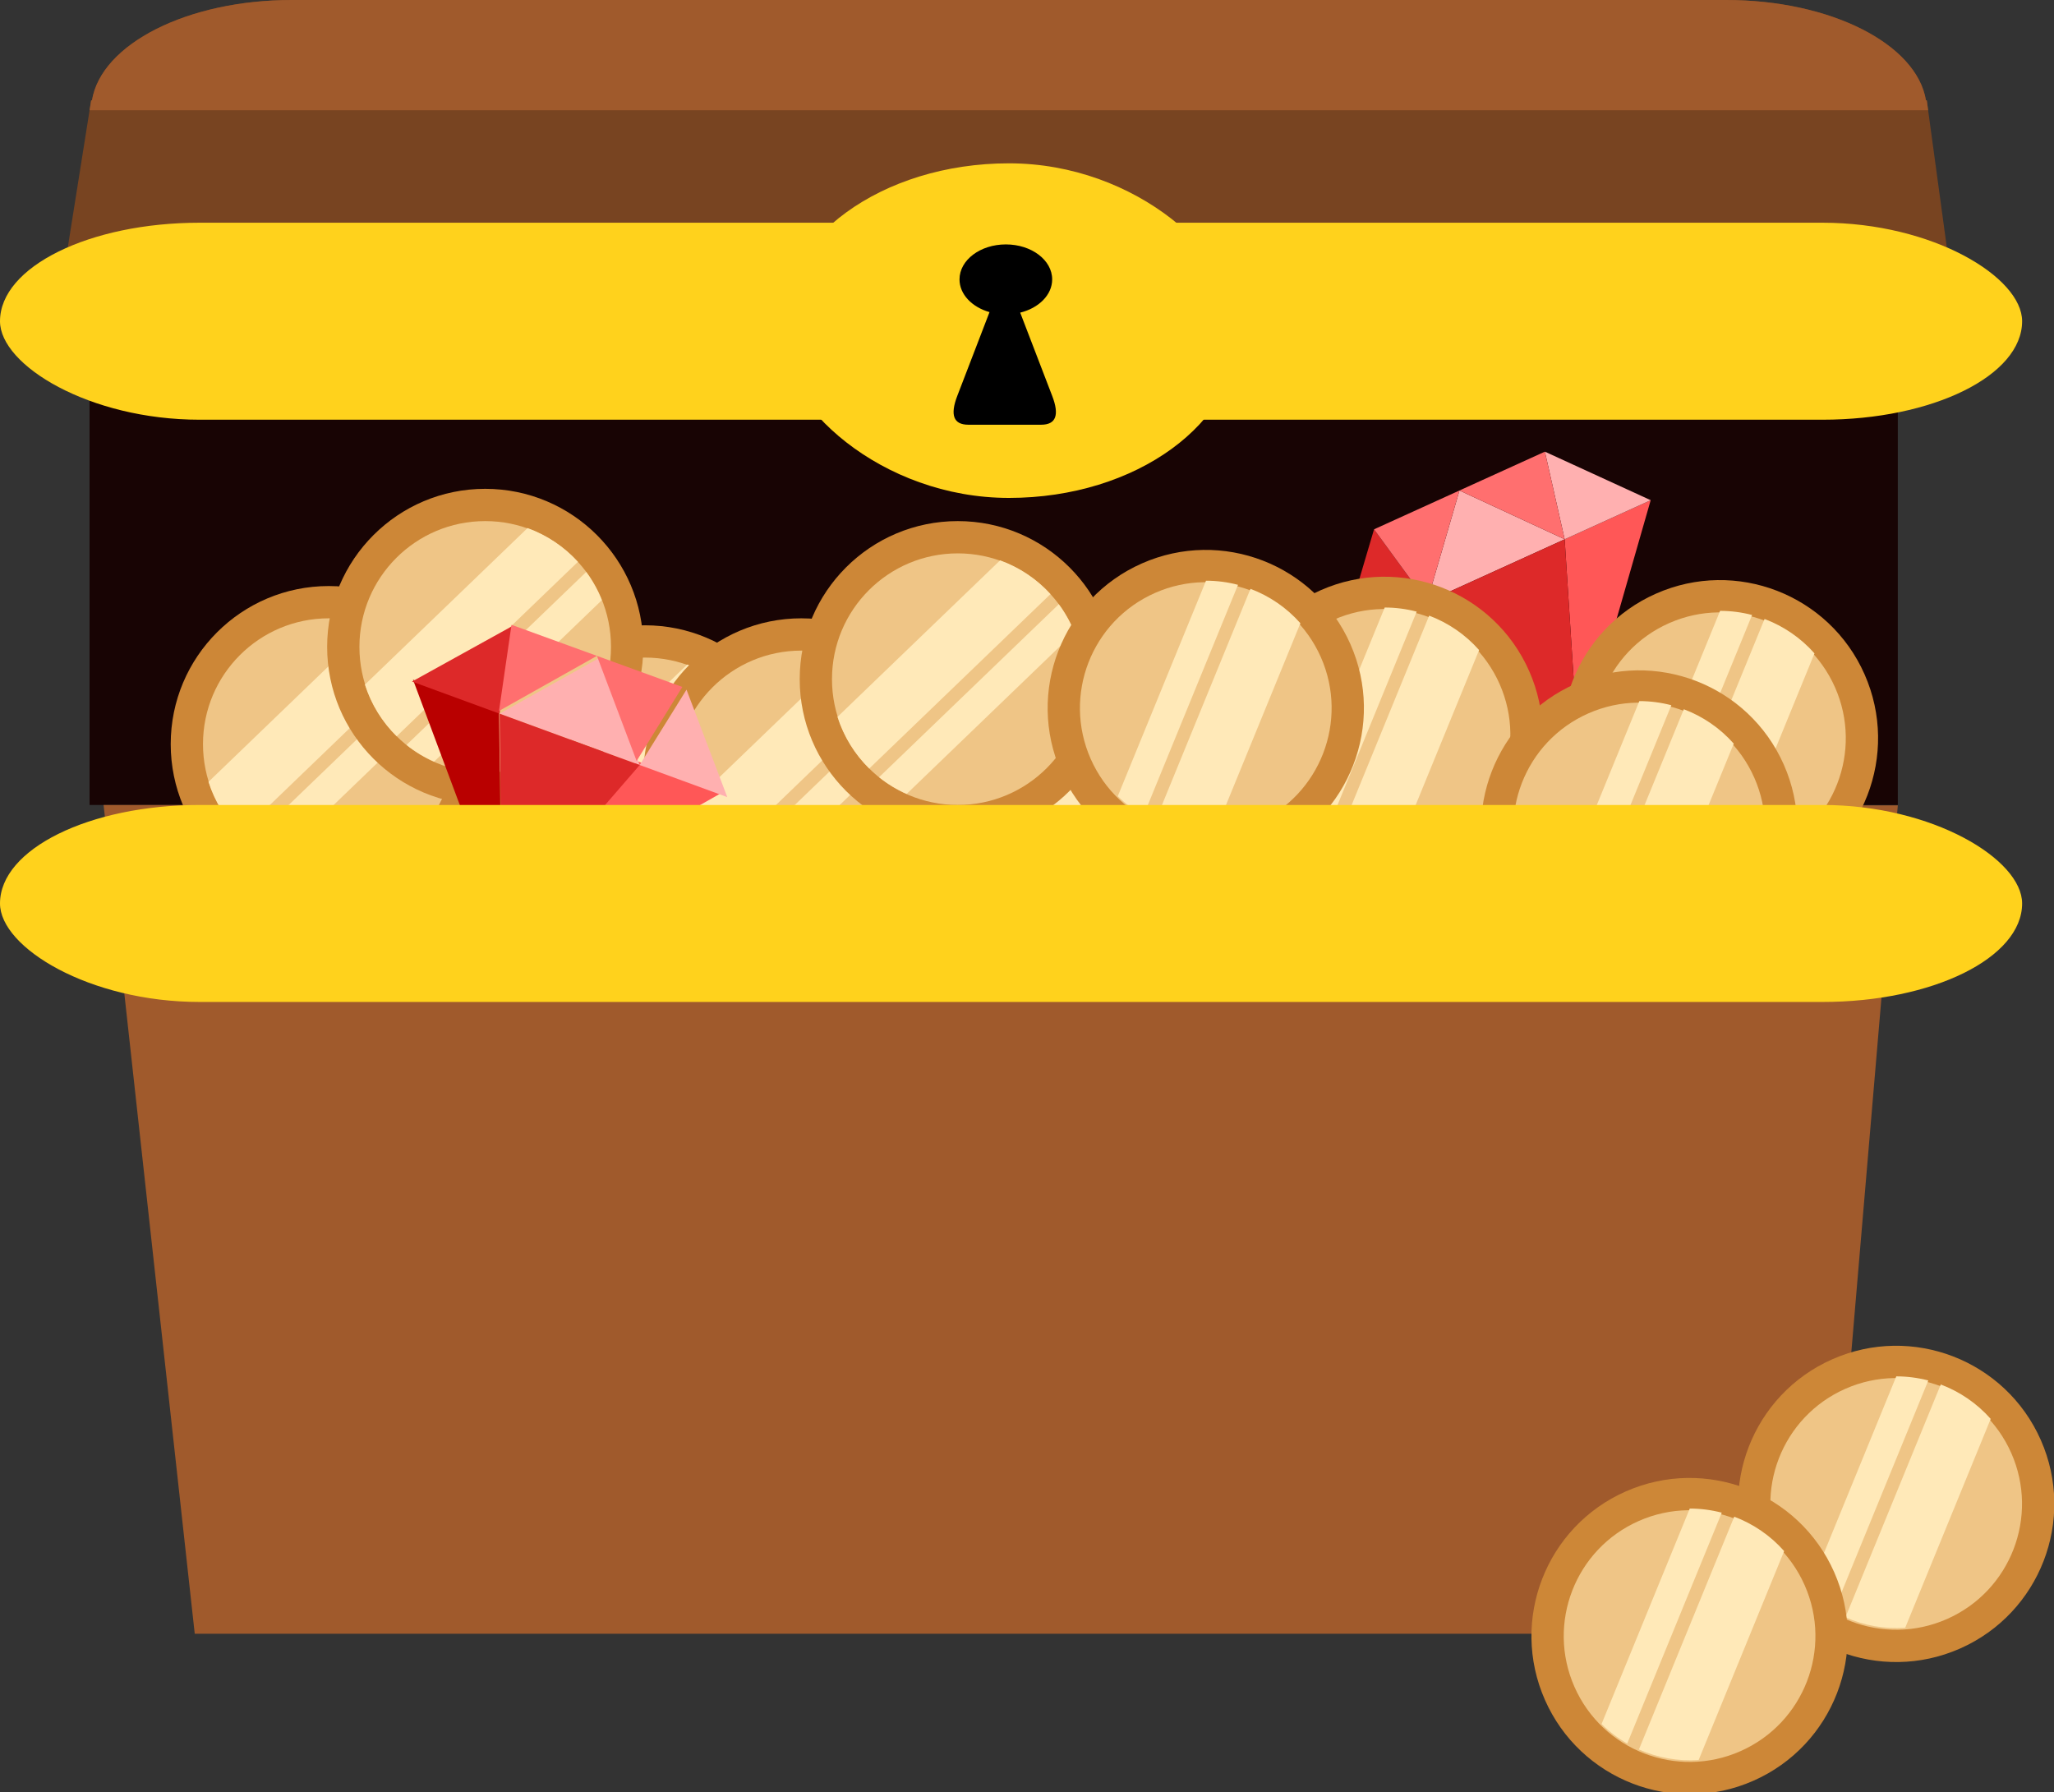 <?xml version="1.0" encoding="UTF-8" standalone="no"?>
<svg
   inkscape:version="1.1.1 (3bf5ae0d25, 2021-09-20)"
   height="59.083"
   width="67.714"
   sodipodi:docname="2023-UY_01_FullChest.svg"
   id="svg587"
   version="1.1"
   viewBox="27.96 212.682 67.714 59.083"
   xmlns:inkscape="http://www.inkscape.org/namespaces/inkscape"
   xmlns:sodipodi="http://sodipodi.sourceforge.net/DTD/sodipodi-0.dtd"
   xmlns="http://www.w3.org/2000/svg"
   xmlns:svg="http://www.w3.org/2000/svg"
   xmlns:rdf="http://www.w3.org/1999/02/22-rdf-syntax-ns#"
   xmlns:cc="http://creativecommons.org/ns#"
   xmlns:dc="http://purl.org/dc/elements/1.1/">
  <rect x="27.96" y="212.682" width="67.714" height="59.083" fill="#333333" stroke="none"/>
  <defs
     id="defs591" />
  <sodipodi:namedview
     inkscape:current-layer="svg587"
     inkscape:window-maximized="1"
     inkscape:window-y="-8"
     inkscape:window-x="-8"
     inkscape:cy="17.207792"
     inkscape:cx="34.415583"
     inkscape:zoom="7.7000003"
     fit-margin-bottom="0"
     fit-margin-right="0"
     fit-margin-left="0"
     fit-margin-top="0"
     showgrid="false"
     id="namedview589"
     inkscape:window-height="1017"
     inkscape:window-width="2048"
     inkscape:pageshadow="2"
     inkscape:pageopacity="0"
     guidetolerance="10"
     gridtolerance="10"
     objecttolerance="10"
     borderopacity="1"
     bordercolor="#666666"
     pagecolor="#ffffff"
     inkscape:pagecheckerboard="0" />
  <g
     id="g1349">
    <rect
       id="rect310"
       style="fill:#180404"
       height="17.211"
       width="59.612"
       y="222.007"
       x="30.913" />
    <path
       id="path312"
       style="font-variation-settings:normal;vector-effect:none;fill:#a05a2c;fill-opacity:1;stroke-width:1;stroke-linecap:butt;stroke-linejoin:miter;stroke-miterlimit:4;stroke-dasharray:none;stroke-dashoffset:0;stroke-opacity:1;-inkscape-stroke:none;stop-color:#000000"
       d="m 90.525,239.231 -2.322,27.308 H 34.38 l -3.005,-27.321 z" />
    <path
       id="path314"
       style="font-variation-settings:normal;vector-effect:none;fill:#784421;fill-opacity:1;stroke-width:1;stroke-linecap:butt;stroke-linejoin:miter;stroke-miterlimit:4;stroke-dasharray:none;stroke-dashoffset:0;stroke-opacity:1;-inkscape-stroke:none;stop-color:#000000"
       d="m 30.965,215.99 h 0.027 c 0.305,-1.855 3.139,-3.308 6.589,-3.308 h 47.283 c 3.451,0 6.284,1.453 6.589,3.308 h 0.027 l 0.82,6.017 H 30.009 Z" />
    <rect
       id="rect316"
       ry="6.582"
       rx="6.582"
       style="fill:#ffd21c"
       height="6.494"
       width="66.663"
       y="220.024"
       x="27.96" />
    <rect
       id="rect318"
       ry="13.669"
       rx="13.669"
       style="fill:#ffd21c"
       height="11.03"
       width="15.163"
       y="218.066"
       x="53.641" />
    <path
       id="path320"
       d="m 62.648,225.734 c 0.244,0.633 0.122,0.949 -0.364,0.949 h -2.401 c -0.486,0 -0.608,-0.316 -0.365,-0.949 l 1.063,-2.763 c -0.578,-0.165 -0.989,-0.586 -0.989,-1.079 0,-0.637 0.684,-1.153 1.528,-1.153 0.843,0 1.527,0.516 1.527,1.153 0,0.512 -0.442,0.946 -1.054,1.096 z" />
    <path
       id="path322"
       style="font-variation-settings:normal;vector-effect:none;fill:#a05a2c;fill-opacity:1;stroke-width:1;stroke-linecap:butt;stroke-linejoin:miter;stroke-miterlimit:4;stroke-dasharray:none;stroke-dashoffset:0;stroke-opacity:1;-inkscape-stroke:none;stop-color:#000000"
       d="m 30.965,215.99 h 0.027 c 0.305,-1.855 3.139,-3.308 6.589,-3.308 h 47.283 c 3.451,0 6.284,1.453 6.589,3.308 h 0.027 l 0.045,0.327 H 30.913 Z" />
    <circle
       id="circle324"
       style="fill:#cd8737;stroke-width:3px"
       r="5.211"
       cy="237.212"
       cx="38.799" />
    <circle
       id="circle326"
       style="fill:#efc586"
       r="4.147"
       cy="237.212"
       cx="38.799" />
    <path
       id="path328"
       style="mix-blend-mode:screen;fill:#ffe9b8"
       d="m 37.114,240.995 c -0.328,-0.145 -0.633,-0.33 -0.91,-0.551 l 5.925,-5.703 c 0.209,0.285 0.383,0.597 0.515,0.93 z m -1.233,-0.837 c -0.476,-0.467 -0.841,-1.05 -1.048,-1.702 l 5.361,-5.161 c 0.642,0.232 1.211,0.618 1.661,1.113 z" />
    <circle
       id="circle330"
       style="fill:#cd8737;stroke-width:3px"
       r="5.211"
       cy="238.506"
       cx="49.221" />
    <circle
       id="circle332"
       style="fill:#efc586"
       r="4.147"
       cy="238.506"
       cx="49.221" />
    <path
       id="path334"
       style="mix-blend-mode:screen;fill:#ffe9b8"
       d="m 47.536,242.289 c -0.328,-0.145 -0.633,-0.33 -0.91,-0.551 l 5.925,-5.703 c 0.209,0.285 0.383,0.597 0.515,0.93 z m -1.233,-0.837 c -0.476,-0.467 -0.841,-1.05 -1.048,-1.702 l 5.361,-5.161 c 0.642,0.232 1.211,0.618 1.661,1.113 z" />
    <circle
       id="circle336"
       style="fill:#cd8737;stroke-width:3px"
       r="5.211"
       cy="234.007"
       cx="43.956" />
    <circle
       id="circle338"
       style="fill:#efc586"
       r="4.147"
       cy="234.007"
       cx="43.956" />
    <path
       id="path340"
       style="mix-blend-mode:screen;fill:#ffe9b8"
       d="m 42.271,237.79 c -0.328,-0.145 -0.633,-0.33 -0.91,-0.551 l 5.925,-5.703 c 0.209,0.285 0.383,0.597 0.515,0.93 z m -1.233,-0.837 c -0.476,-0.467 -0.841,-1.05 -1.048,-1.702 l 5.361,-5.161 c 0.642,0.232 1.211,0.618 1.661,1.113 z" />
    <circle
       id="circle342"
       style="fill:#cd8737;stroke-width:3px"
       r="5.211"
       cy="238.276"
       cx="54.378" />
    <circle
       id="circle344"
       style="fill:#efc586"
       r="4.147"
       cy="238.276"
       cx="54.378" />
    <path
       id="path346"
       style="mix-blend-mode:screen;fill:#ffe9b8"
       d="m 52.693,242.059 c -0.328,-0.145 -0.633,-0.33 -0.91,-0.551 l 5.925,-5.703 c 0.209,0.285 0.383,0.597 0.515,0.93 z m -1.233,-0.837 c -0.476,-0.467 -0.841,-1.05 -1.048,-1.702 l 5.361,-5.161 c 0.642,0.232 1.211,0.618 1.661,1.113 z" />
    <circle
       id="circle348"
       style="fill:#cd8737;stroke-width:3px"
       r="5.211"
       cy="239.57"
       cx="64.8" />
    <circle
       id="circle350"
       style="fill:#efc586"
       r="4.147"
       cy="239.57"
       cx="64.8" />
    <path
       id="path352"
       style="mix-blend-mode:screen;fill:#ffe9b8"
       d="m 63.115,243.353 c -0.328,-0.145 -0.633,-0.33 -0.91,-0.551 l 5.925,-5.703 c 0.209,0.285 0.383,0.597 0.515,0.93 z m -1.233,-0.837 c -0.476,-0.467 -0.841,-1.05 -1.048,-1.702 l 5.361,-5.161 c 0.642,0.232 1.211,0.618 1.661,1.113 z" />
    <circle
       id="circle354"
       style="fill:#cd8737;stroke-width:3px"
       r="5.211"
       cy="235.071"
       cx="59.535" />
    <circle
       id="circle356"
       style="fill:#efc586"
       r="4.147"
       cy="235.071"
       cx="59.535" />
    <path
       id="path358"
       style="mix-blend-mode:screen;fill:#ffe9b8"
       d="m 57.85,238.854 c -0.328,-0.145 -0.633,-0.33 -0.91,-0.551 l 5.925,-5.703 c 0.209,0.285 0.383,0.597 0.515,0.93 z m -1.233,-0.837 c -0.476,-0.467 -0.841,-1.05 -1.048,-1.702 l 5.361,-5.161 c 0.642,0.232 1.211,0.618 1.661,1.113 z" />
    <polygon
       id="polygon360"
       points="232,428 128.889,156 0,156 "
       style="fill:#b90000"
       transform="matrix(0.022,-0.01,0.01,0.022,70.61,230.379)" />
    <polygon
       id="polygon362"
       points="232,428 464,156 335.111,156 "
       style="fill:#ff5757"
       transform="matrix(0.022,-0.01,0.01,0.022,70.61,230.379)" />
    <polygon
       id="polygon364"
       points="232,156 335.111,156 232,36 128.889,156 "
       style="fill:#ffb0b0"
       transform="matrix(0.022,-0.01,0.01,0.022,70.61,230.379)" />
    <polygon
       id="polygon366"
       points="232,156 128.889,156 232,428 335.111,156 "
       style="fill:#dd2929"
       transform="matrix(0.022,-0.01,0.01,0.022,70.61,230.379)" />
    <polygon
       id="polygon368"
       points="0,156 128.889,156 104,36 "
       style="fill:#dd2929"
       transform="matrix(0.022,-0.01,0.01,0.022,70.61,230.379)" />
    <polygon
       id="polygon370"
       points="360,36 335.111,156 464,156 "
       style="fill:#ffb0b0"
       transform="matrix(0.022,-0.01,0.01,0.022,70.61,230.379)" />
    <polygon
       id="polygon372"
       points="232,36 335.111,156 360,36 "
       style="fill:#ff6f6f"
       transform="matrix(0.022,-0.01,0.01,0.022,70.61,230.379)" />
    <polygon
       id="polygon374"
       points="104,36 128.889,156 232,36 "
       style="fill:#ff6f6f"
       transform="matrix(0.022,-0.01,0.01,0.022,70.61,230.379)" />
    <ellipse
       id="circle378"
       transform="matrix(-0.915,0.404,-0.404,-0.915,0,0)"
       style="fill:#cd8737;stroke-width:3px"
       cy="-250.964"
       cx="18.282"
       rx="5.211"
       ry="5.211" />
    <ellipse
       id="circle380"
       transform="matrix(-0.915,0.404,-0.404,-0.915,0,0)"
       style="fill:#efc586"
       cy="-250.964"
       cx="18.282"
       rx="4.147"
       ry="4.147" />
    <path
       id="path382"
       style="mix-blend-mode:screen;fill:#ffe9b8"
       d="m 84.666,232.819 c 0.359,1.5e-4 0.712,0.046 1.055,0.136 l -3.116,7.61 c -0.306,-0.176 -0.592,-0.391 -0.847,-0.643 z m 1.466,0.268 c 0.624,0.235 1.193,0.621 1.646,1.134 l -2.819,6.887 c -0.681,0.047 -1.357,-0.076 -1.969,-0.347 z" />
    <ellipse
       id="circle386"
       transform="matrix(-0.915,0.404,-0.404,-0.915,0,0)"
       style="fill:#cd8737;stroke-width:3px"
       cy="-246.397"
       cx="28.351"
       rx="5.211"
       ry="5.211" />
    <ellipse
       id="circle388"
       transform="matrix(-0.915,0.404,-0.404,-0.915,0,0)"
       style="fill:#efc586"
       cy="-246.397"
       cx="28.351"
       rx="4.147"
       ry="4.147" />
    <path
       id="path390"
       style="mix-blend-mode:screen;fill:#ffe9b8"
       d="m 73.609,232.709 c 0.359,1.5e-4 0.712,0.046 1.055,0.136 l -3.116,7.61 c -0.306,-0.176 -0.592,-0.391 -0.847,-0.643 z m 1.466,0.268 c 0.624,0.235 1.193,0.621 1.646,1.134 l -2.819,6.887 c -0.681,0.047 -1.357,-0.076 -1.969,-0.347 z" />
    <ellipse
       id="circle392"
       transform="matrix(-0.915,0.404,-0.404,-0.915,0,0)"
       style="fill:#cd8737;stroke-width:3px"
       cy="-252.61"
       cx="21.919"
       rx="5.211"
       ry="5.211" />
    <ellipse
       id="circle394"
       transform="matrix(-0.915,0.404,-0.404,-0.915,0,0)"
       style="fill:#efc586"
       cy="-252.61"
       cx="21.919"
       rx="4.147"
       ry="4.147" />
    <path
       id="path396"
       style="mix-blend-mode:screen;fill:#ffe9b8"
       d="m 82.004,235.794 c 0.359,1.5e-4 0.712,0.046 1.055,0.136 l -3.116,7.61 c -0.306,-0.176 -0.592,-0.391 -0.847,-0.643 z m 1.466,0.268 c 0.624,0.235 1.193,0.621 1.646,1.134 l -2.819,6.887 c -0.681,0.047 -1.357,-0.076 -1.969,-0.347 z" />
    <polygon
       id="polygon402"
       points="232,428 128.889,156 0,156 "
       style="fill:#b90000"
       transform="matrix(0.022,0.008,-0.008,0.022,42.823,231.655)" />
    <polygon
       id="polygon404"
       points="232,428 464,156 335.111,156 "
       style="fill:#ff5757"
       transform="matrix(0.022,0.008,-0.008,0.022,42.823,231.655)" />
    <path
       id="path406"
       style="fill:#ffb0b0;stroke-width:0.024"
       d="m 44.429,236.208 3.295,-1.842 1.325,3.535 z m 4.62,1.693 1.543,-2.484 1.344,3.542 z" />
    <path
       id="path408"
       style="fill:#dd2929;stroke-width:0.024"
       d="m 44.429,236.208 -2.887,-1.058 3.315,-1.834 z m 4.62,1.693 -4.543,5.247 -0.076,-6.94 z" />
    <polygon
       id="polygon410"
       points="232,36 335.111,156 360,36 "
       style="fill:#ff6f6f"
       transform="matrix(0.022,0.008,-0.008,0.022,42.823,231.655)" />
    <polygon
       id="polygon412"
       points="104,36 128.889,156 232,36 "
       style="fill:#ff6f6f"
       transform="matrix(0.022,0.008,-0.008,0.022,42.823,231.655)" />
    <ellipse
       id="circle416"
       transform="matrix(-0.915,0.404,-0.404,-0.915,0,0)"
       style="fill:#cd8737;stroke-width:3px"
       cy="-243.209"
       cx="33.383"
       rx="5.211"
       ry="5.211" />
    <ellipse
       id="circle418"
       transform="matrix(-0.915,0.404,-0.404,-0.915,0,0)"
       style="fill:#efc586"
       cy="-243.209"
       cx="33.383"
       rx="4.147"
       ry="4.147" />
    <path
       id="path420"
       style="mix-blend-mode:screen;fill:#ffe9b8"
       d="m 67.718,231.825 c 0.359,1.5e-4 0.712,0.046 1.055,0.136 l -3.116,7.61 c -0.306,-0.176 -0.592,-0.391 -0.847,-0.643 z m 1.466,0.268 c 0.624,0.235 1.193,0.621 1.646,1.134 l -2.819,6.887 c -0.681,0.047 -1.357,-0.076 -1.969,-0.347 z" />
    <rect
       id="rect428"
       ry="6.582"
       rx="6.582"
       style="fill:#ffd21c"
       height="6.494"
       width="66.663"
       y="239.218"
       x="27.96" />
    <ellipse
       id="circle430"
       transform="matrix(-0.915,0.404,-0.404,-0.915,0,0)"
       style="fill:#cd8737;stroke-width:3px"
       cy="-276.395"
       cx="23.161"
       rx="5.211"
       ry="5.211" />
    <ellipse
       id="circle432"
       transform="matrix(-0.915,0.404,-0.404,-0.915,0,0)"
       style="fill:#efc586"
       cy="-276.395"
       cx="23.161"
       rx="4.147"
       ry="4.147" />
    <path
       id="path434"
       style="mix-blend-mode:screen;fill:#ffe9b8"
       d="m 90.475,258.054 c 0.359,1.5e-4 0.712,0.046 1.055,0.136 l -3.116,7.61 c -0.306,-0.176 -0.592,-0.391 -0.847,-0.643 z m 1.466,0.268 c 0.624,0.235 1.193,0.621 1.646,1.134 l -2.819,6.887 c -0.681,0.047 -1.357,-0.076 -1.969,-0.347 z" />
    <ellipse
       id="circle438"
       transform="matrix(-0.915,0.404,-0.404,-0.915,0,0)"
       style="fill:#cd8737;stroke-width:3px"
       cy="-277.63"
       cx="31.15"
       rx="5.211"
       ry="5.211" />
    <ellipse
       id="circle440"
       transform="matrix(-0.915,0.404,-0.404,-0.915,0,0)"
       style="fill:#efc586"
       cy="-277.63"
       cx="31.15"
       rx="4.147"
       ry="4.147" />
    <path
       id="path442"
       style="mix-blend-mode:screen;fill:#ffe9b8"
       d="m 83.666,262.412 c 0.359,1.5e-4 0.712,0.046 1.055,0.136 l -3.116,7.61 c -0.306,-0.176 -0.592,-0.391 -0.847,-0.643 z m 1.466,0.268 c 0.624,0.235 1.193,0.621 1.646,1.134 l -2.819,6.887 c -0.681,0.047 -1.357,-0.076 -1.969,-0.347 z" />
  </g>
</svg>

